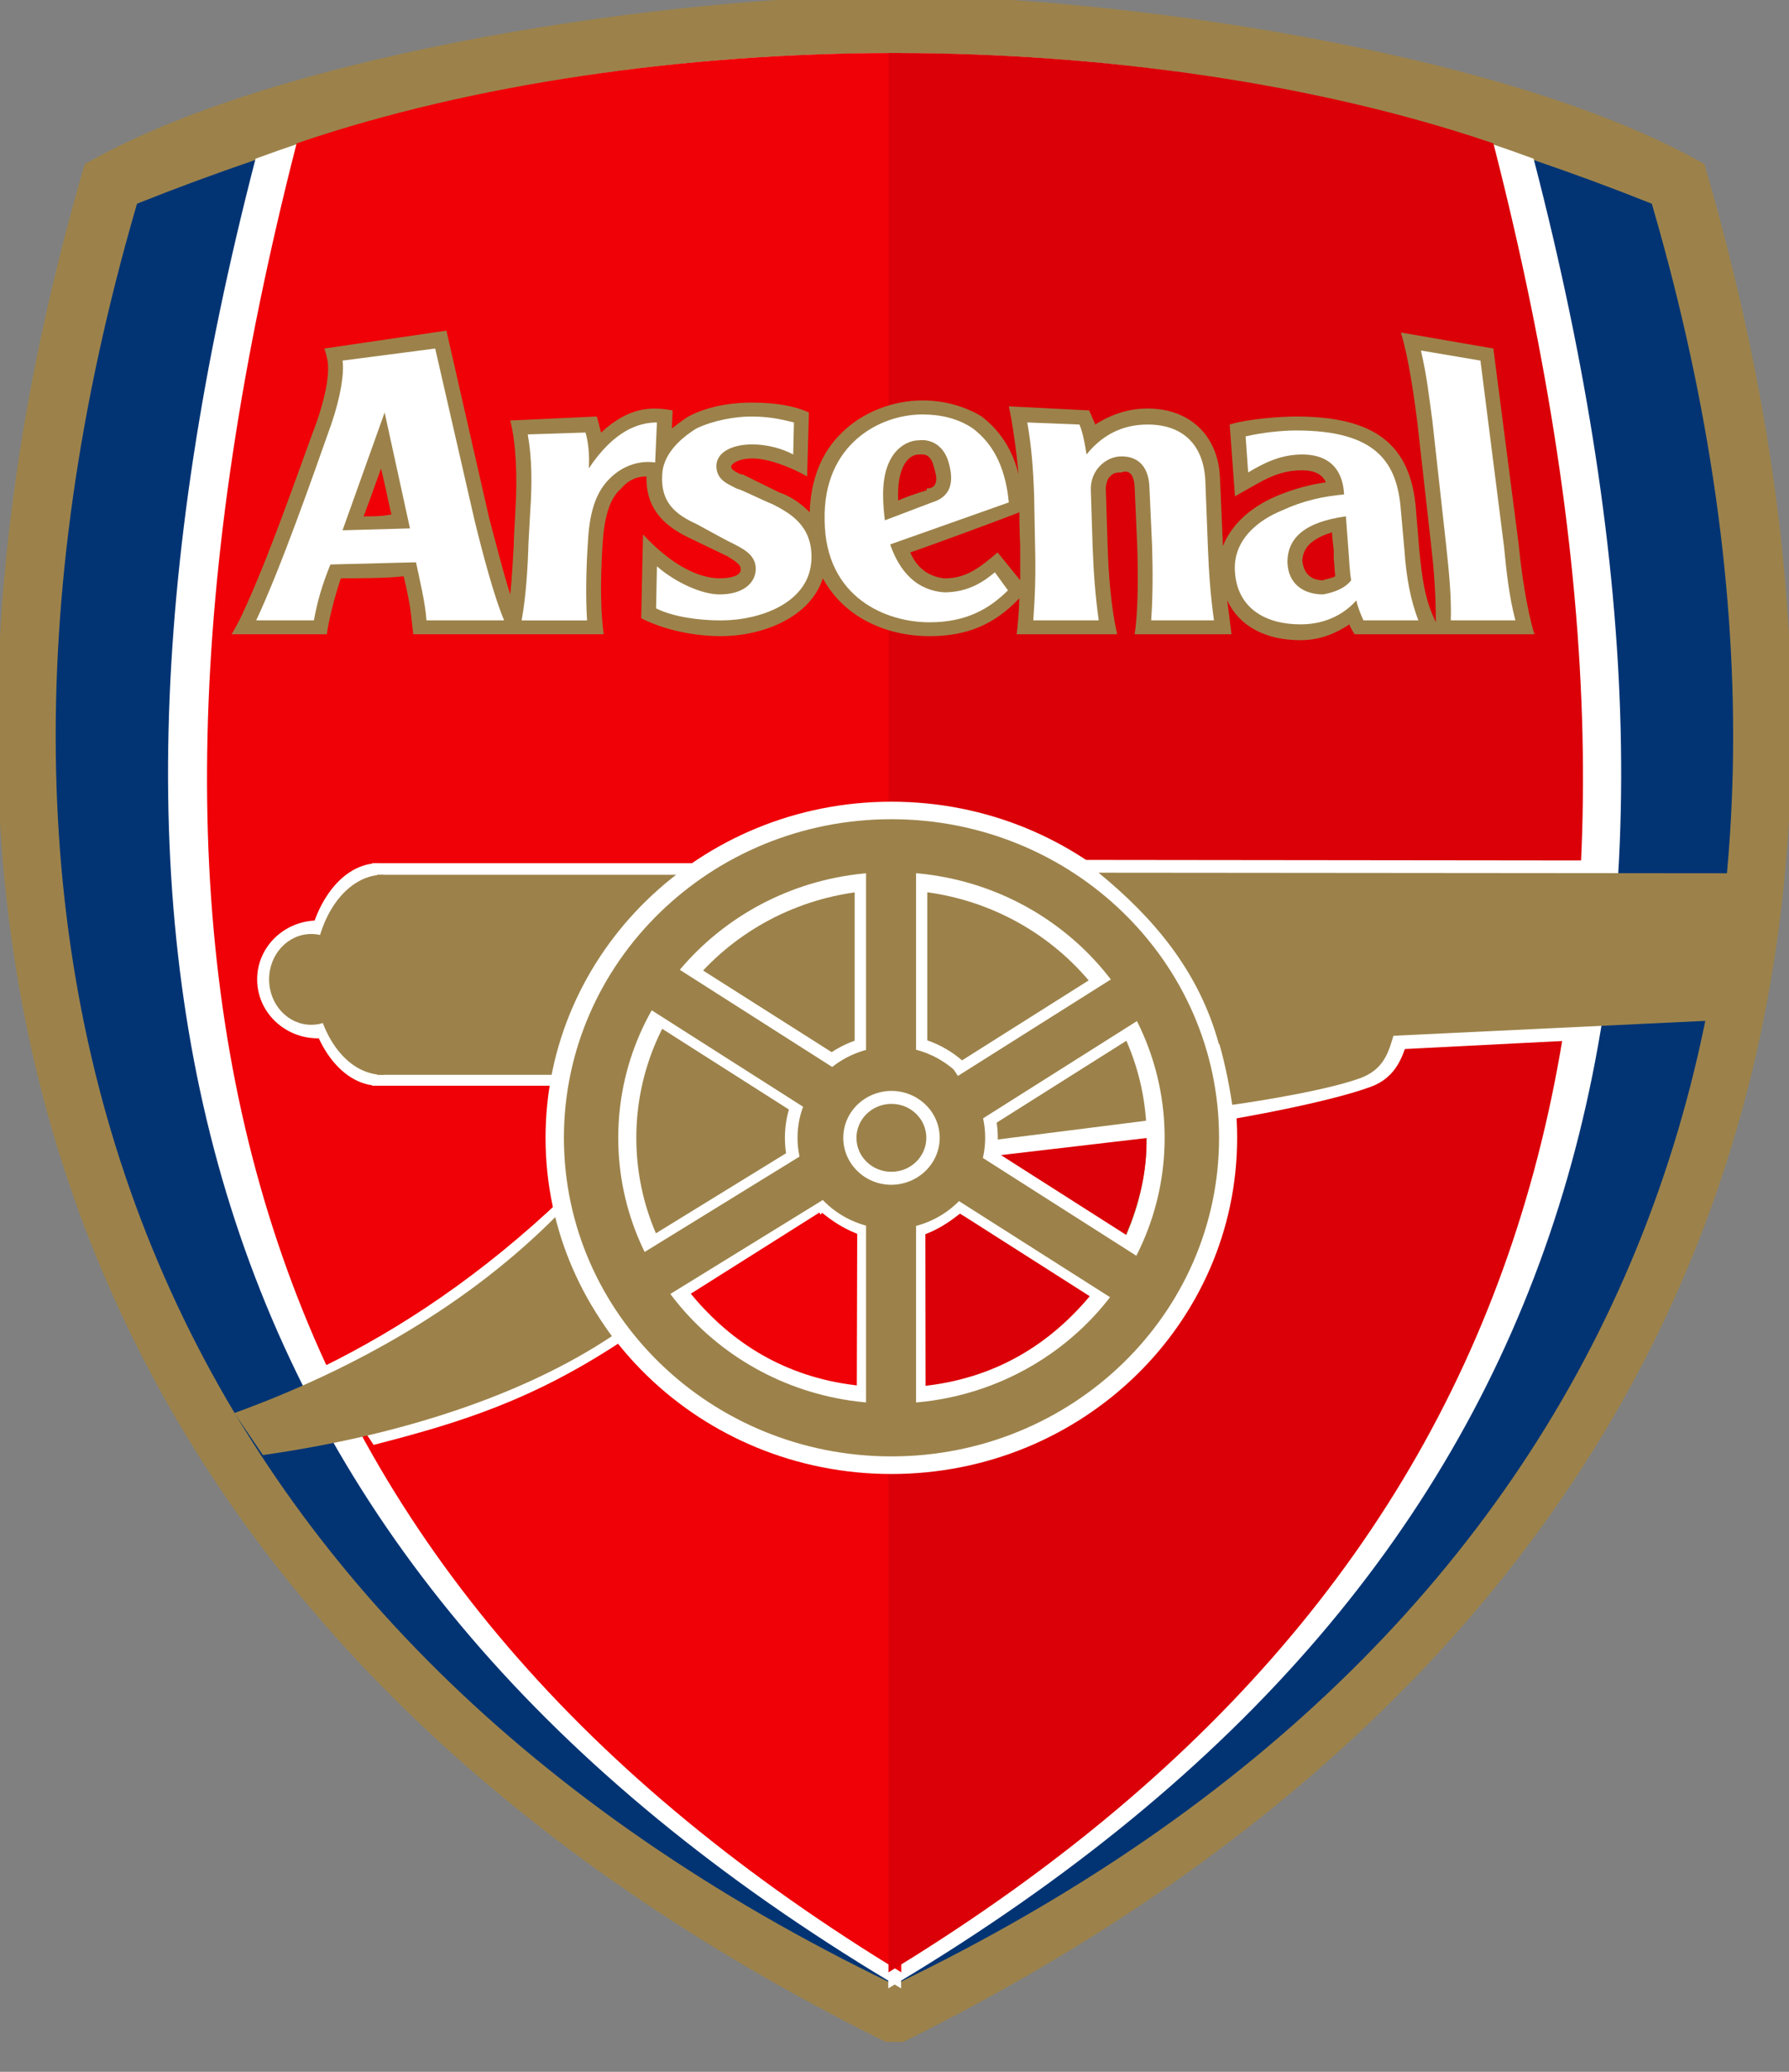 <svg width="19" height="22" viewBox="0 0 19 22" fill="none" xmlns="http://www.w3.org/2000/svg">
<rect x="0" y="0" width="19" height="22" fill="#808080" stroke="none"/>
<g clip-path="url(#clip0_5_664)">
<path d="M9.5 0.022C7.242 0.022 3.077 0.59 0.957 1.788C-1.836 11.403 1.962 17.941 9.5 21.653C17.038 17.941 20.836 11.37 18.044 1.788C15.921 0.59 11.758 0.022 9.5 0.022Z" fill="#9C824A" stroke="#9C824A" stroke-width="0.136" stroke-miterlimit="282"/>
<path d="M9.5 0.641C7.281 0.641 4.783 0.916 1.511 2.214C-0.924 10.607 1.901 17.334 9.5 21C17.099 17.334 19.922 10.607 17.487 2.214C14.215 0.916 11.719 0.641 9.5 0.641Z" fill="#023474" stroke="#023474" stroke-width="0.136" stroke-miterlimit="282"/>
<path d="M9.49 0.633C7.281 0.633 4.91 0.951 2.771 1.737C0.552 10.331 2.189 16.606 9.502 20.994L9.49 0.633ZM9.502 20.994C16.815 16.606 18.45 10.331 16.231 1.737C14.092 0.951 11.723 0.633 9.515 0.633L9.502 20.994Z" fill="white" stroke="white" stroke-width="0.136" stroke-miterlimit="282"/>
<path d="M9.502 0.631C7.281 0.631 5.033 0.957 3.207 1.575C0.909 10.582 2.754 16.665 9.504 20.822L9.502 0.631Z" fill="#EF0107" stroke="#EF0107" stroke-width="0.136" stroke-miterlimit="282"/>
<path d="M9.506 0.631C11.727 0.631 13.975 0.957 15.804 1.575C18.102 10.582 16.256 16.665 9.504 20.822L9.506 0.631Z" fill="#DB0007" stroke="#DB0007" stroke-width="0.136" stroke-miterlimit="282"/>
<path d="M6.633 14.223C5.653 14.875 4.873 15.11 3.968 15.343L3.421 14.518C4.254 14.109 5.115 13.54 5.982 12.715C6.055 13.515 6.439 14.083 6.633 14.223Z" fill="white"/>
<path d="M6.499 14.188C5.569 14.808 4.274 15.24 2.792 15.451L2.489 15.005C3.759 14.543 4.985 13.854 5.936 12.885C6.08 13.505 6.299 13.916 6.499 14.188Z" fill="#9C824A"/>
<path d="M4.022 10.4C4.022 10.747 3.734 11.026 3.378 11.026C3.021 11.026 2.731 10.747 2.731 10.4C2.731 10.053 3.021 9.774 3.378 9.774C3.734 9.774 4.022 10.053 4.022 10.4Z" fill="white"/>
<path d="M3.953 9.166V11.529H5.87C5.995 10.736 6.458 9.895 7.506 9.166H3.953Z" fill="white"/>
<path d="M4.03 11.529C3.603 11.535 3.25 11.014 3.244 10.361C3.24 9.709 3.582 9.174 4.012 9.166C4.016 9.166 4.02 9.166 4.026 9.166" fill="white"/>
<path d="M3.751 10.4C3.751 10.668 3.551 10.882 3.305 10.882C3.059 10.882 2.858 10.668 2.858 10.4C2.858 10.132 3.059 9.918 3.305 9.918C3.551 9.917 3.751 10.132 3.751 10.4Z" fill="#9C824A"/>
<path d="M4.005 9.289V11.413H5.907C6.057 10.708 6.426 9.958 7.348 9.289H4.005Z" fill="#9C824A"/>
<path d="M4.076 11.413C3.674 11.421 3.344 10.951 3.338 10.366C3.334 9.78 3.657 9.297 4.059 9.289C4.064 9.289 4.068 9.289 4.072 9.289" fill="#9C824A"/>
<path d="M13.139 12.082C13.139 14.054 11.496 15.652 9.467 15.652C7.44 15.652 5.794 14.054 5.794 12.082C5.794 10.11 7.44 8.513 9.467 8.513C11.496 8.513 13.139 10.11 13.139 12.082Z" fill="white"/>
<path d="M12.947 12.082C12.947 13.951 11.389 15.465 9.467 15.465C7.546 15.465 5.989 13.951 5.989 12.082C5.989 10.216 7.546 8.699 9.467 8.699C11.389 8.699 12.947 10.213 12.947 12.082Z" fill="#9C824A"/>
<path d="M12.369 12.082C12.369 13.641 11.07 14.904 9.467 14.904C7.865 14.904 6.566 13.641 6.566 12.082C6.566 10.524 7.865 9.261 9.467 9.261C11.07 9.261 12.369 10.524 12.369 12.082Z" fill="white"/>
<path d="M12.178 12.082C12.178 13.537 10.964 14.715 9.467 14.715C7.971 14.715 6.758 13.537 6.758 12.082C6.758 10.627 7.971 9.449 9.467 9.449C10.964 9.449 12.178 10.627 12.178 12.082Z" fill="#9C824A"/>
<path d="M10.597 12.082C10.599 12.688 10.092 13.181 9.469 13.183C8.843 13.183 8.336 12.69 8.336 12.084V12.082C8.336 11.476 8.841 10.984 9.467 10.984C10.09 10.982 10.597 11.474 10.597 12.08C10.597 12.082 10.597 12.082 10.597 12.082Z" fill="white"/>
<path d="M10.463 12.082C10.463 12.617 10.019 13.051 9.469 13.051C8.918 13.051 8.472 12.619 8.47 12.084V12.082C8.47 11.547 8.916 11.113 9.467 11.113C10.017 11.113 10.463 11.545 10.463 12.08V12.082Z" fill="#9C824A"/>
<path d="M9.98 12.082C9.98 12.356 9.75 12.579 9.467 12.581C9.185 12.581 8.956 12.358 8.956 12.082C8.956 11.807 9.185 11.586 9.467 11.584C9.75 11.584 9.98 11.807 9.98 12.082Z" fill="white"/>
<path d="M9.838 12.082C9.838 12.281 9.673 12.443 9.467 12.443C9.262 12.443 9.096 12.283 9.096 12.082C9.096 11.884 9.262 11.722 9.467 11.722C9.671 11.721 9.838 11.882 9.838 12.082Z" fill="#9C824A"/>
<path d="M9.848 9.389H9.077V11.138H9.848V9.389Z" fill="white"/>
<path d="M9.729 9.137H9.198V11.361H9.729V9.137Z" fill="#9C824A"/>
<path d="M11.617 10.376L12.038 11.004L10.528 11.957L10.109 11.328L11.617 10.376Z" fill="white"/>
<path d="M11.898 10.337L12.188 10.771L10.27 11.983L9.98 11.547L11.898 10.337Z" fill="#9C824A"/>
<path d="M8.384 12.224L8.797 12.856L7.277 13.793L6.864 13.159L8.384 12.224Z" fill="white"/>
<path d="M8.643 12.188L8.929 12.625L6.998 13.815L6.712 13.377L8.643 12.188Z" fill="#9C824A"/>
<path d="M9.848 13.085H9.077V14.835H9.848V13.085Z" fill="white"/>
<path d="M9.729 12.836H9.198V15.058H9.729V12.836Z" fill="#9C824A"/>
<path d="M8.714 12.899C8.818 12.984 8.933 13.061 9.077 13.12L9.073 14.681C8.345 14.589 7.794 14.241 7.377 13.744L8.716 12.899" fill="#EF0107"/>
<path d="M8.714 12.899C8.818 12.984 8.933 13.061 9.077 13.12L9.073 14.681C8.345 14.589 7.794 14.241 7.377 13.744L8.716 12.899" stroke="#EF0107" stroke-width="0.054" stroke-miterlimit="282"/>
<path d="M10.217 12.905C10.111 12.988 9.998 13.067 9.855 13.124L9.857 14.685C10.584 14.594 11.135 14.245 11.552 13.748L10.215 12.905" fill="#DB0007"/>
<path d="M10.217 12.905C10.111 12.988 9.998 13.067 9.855 13.124L9.857 14.685C10.584 14.594 11.135 14.245 11.552 13.748L10.215 12.905" stroke="#DB0007" stroke-width="0.054" stroke-miterlimit="282"/>
<path d="M10.582 12.25L12.175 12.064C12.188 12.451 12.092 12.791 11.956 13.118L10.578 12.25" fill="#DB0007"/>
<path d="M10.584 12.244C10.591 12.22 10.588 12.198 10.599 12.127L12.171 11.928C12.178 11.999 12.173 12.025 12.171 12.058L10.584 12.244Z" fill="white" stroke="white" stroke-width="0.054" stroke-miterlimit="282"/>
<path d="M12.912 10.957H14.974C14.909 11.194 14.847 11.436 14.551 11.543C14.077 11.716 13.095 11.882 13.095 11.882C13.076 11.62 13.016 11.265 12.912 10.957Z" fill="white"/>
<path d="M11.475 9.131L16.863 9.137L16.674 11.05L12.993 11.237C12.795 10.382 12.125 9.565 11.475 9.131Z" fill="white"/>
<path d="M11.667 9.267L18.546 9.273L18.283 10.832L12.945 11.087C12.734 10.313 12.253 9.747 11.667 9.267Z" fill="#9C824A"/>
<path d="M12.912 10.957H14.811C14.749 11.168 14.705 11.361 14.426 11.456C13.981 11.61 13.087 11.732 13.087 11.732C13.049 11.478 12.995 11.221 12.912 10.957Z" fill="#9C824A"/>
<path d="M10.826 6.352C10.826 6.438 10.808 6.671 10.797 6.735H11.865C11.8 6.46 11.771 6.077 11.763 5.781C11.763 5.801 11.744 5.187 11.744 5.187C11.744 5.144 11.763 5.079 11.79 5.059C11.827 5.017 11.865 5.017 11.911 5.017C11.957 4.996 12.04 4.996 12.05 5.165L12.078 5.801C12.088 6.099 12.088 6.502 12.05 6.735H13.079C13.07 6.65 13.041 6.437 13.033 6.375C13.162 6.65 13.441 6.798 13.812 6.798C14.034 6.798 14.202 6.715 14.332 6.63C14.332 6.65 14.386 6.735 14.386 6.735H16.296C16.213 6.46 16.158 6.077 16.129 5.781L15.86 3.701L14.878 3.531C14.962 3.807 15.018 4.21 15.053 4.486L15.203 5.823C15.23 6.056 15.249 6.312 15.249 6.587V6.608L15.212 6.523C15.137 6.352 15.101 6.142 15.072 5.823L15.037 5.398C14.98 4.719 14.601 4.423 13.764 4.423C13.627 4.423 13.274 4.443 13.06 4.508L13.116 5.27L13.339 5.144C13.525 5.037 13.662 4.994 13.829 4.994C13.961 4.994 14.044 5.037 14.082 5.122C13.923 5.144 13.748 5.187 13.552 5.27C13.256 5.398 13.07 5.59 12.987 5.801V5.781L12.957 5.079C12.941 4.633 12.643 4.338 12.188 4.338C11.986 4.338 11.8 4.4 11.633 4.508C11.623 4.485 11.615 4.465 11.604 4.443L11.567 4.358L10.714 4.315C10.751 4.465 10.808 4.889 10.816 5.037C10.77 4.826 10.649 4.593 10.426 4.423C10.251 4.315 10.028 4.252 9.796 4.252C9.481 4.252 9.156 4.38 8.943 4.593C8.72 4.804 8.61 5.102 8.599 5.44C8.516 5.355 8.405 5.272 8.276 5.229L7.886 5.037H7.867C7.775 4.994 7.765 4.974 7.765 4.954C7.775 4.911 7.867 4.868 7.988 4.868C8.155 4.868 8.387 4.954 8.572 5.059L8.591 4.38C8.451 4.315 8.257 4.275 7.978 4.275C7.83 4.275 7.552 4.295 7.31 4.423C7.246 4.465 7.189 4.508 7.135 4.55L7.144 4.358C6.921 4.317 6.681 4.317 6.385 4.593C6.374 4.571 6.355 4.465 6.337 4.423L5.419 4.465C5.484 4.719 5.494 5.079 5.475 5.398L5.457 5.738V5.781C5.446 5.951 5.438 6.141 5.419 6.312C5.344 6.076 5.263 5.758 5.196 5.505L4.741 3.511L3.444 3.701C3.453 3.721 3.471 3.786 3.482 3.849C3.49 3.934 3.49 4.104 3.369 4.465C3.157 5.037 2.86 5.908 2.573 6.522C2.535 6.608 2.46 6.735 2.46 6.735H3.471C3.49 6.587 3.555 6.332 3.62 6.141C3.759 6.141 4.12 6.141 4.287 6.119C4.324 6.269 4.362 6.459 4.372 6.587L4.389 6.735H6.412C6.366 6.417 6.385 5.993 6.401 5.758C6.42 5.483 6.476 5.292 6.597 5.187C6.689 5.079 6.791 5.059 6.866 5.059C6.856 5.44 7.106 5.61 7.329 5.716L7.728 5.908C7.867 5.993 7.867 6.014 7.867 6.056C7.859 6.119 7.746 6.141 7.644 6.141C7.431 6.141 7.144 6.014 6.829 5.675L6.81 6.565C7.06 6.692 7.375 6.755 7.655 6.755C8.118 6.755 8.61 6.545 8.739 6.141C8.97 6.565 9.425 6.755 9.871 6.755C10.27 6.756 10.566 6.63 10.826 6.352ZM3.861 5.483C3.918 5.335 3.964 5.207 4.047 4.974C4.103 5.207 4.13 5.355 4.157 5.463C4.047 5.483 3.991 5.483 3.861 5.483ZM9.538 5.25C9.538 4.954 9.648 4.826 9.759 4.826C9.796 4.826 9.88 4.804 9.917 4.954C9.936 5.017 9.944 5.059 9.944 5.079C9.944 5.165 9.898 5.187 9.842 5.187V5.207C9.842 5.207 9.686 5.25 9.538 5.315C9.538 5.292 9.538 5.272 9.538 5.25ZM10.595 5.866C10.399 6.034 10.259 6.142 10.028 6.142C9.842 6.119 9.731 6.014 9.667 5.866C9.861 5.801 10.611 5.525 10.826 5.44C10.826 5.61 10.835 5.801 10.835 5.801V6.162L10.595 5.866ZM14.052 6.162C13.877 6.162 13.839 6.034 13.831 5.951C13.839 5.866 13.867 5.738 14.146 5.653C14.154 5.759 14.165 5.844 14.165 5.844V5.929C14.173 5.994 14.173 6.056 14.181 6.119C14.146 6.142 14.1 6.142 14.052 6.162Z" fill="#9C824A"/>
<path d="M8.432 4.486C8.341 4.465 8.201 4.423 7.978 4.423C7.803 4.423 7.571 4.465 7.394 4.551C7.19 4.678 7.041 4.846 7.033 5.039C7.014 5.335 7.173 5.463 7.404 5.568C7.561 5.653 7.711 5.738 7.803 5.781C7.924 5.844 8.034 5.909 8.026 6.057C8.015 6.204 7.876 6.312 7.644 6.312C7.45 6.312 7.173 6.184 6.977 6.014L6.968 6.46C7.135 6.545 7.404 6.588 7.655 6.588C8.08 6.588 8.61 6.397 8.618 5.929C8.628 5.568 8.368 5.44 8.211 5.357C8.053 5.292 7.894 5.207 7.821 5.187C7.746 5.144 7.598 5.102 7.609 4.932C7.625 4.784 7.803 4.719 7.988 4.719C8.145 4.719 8.303 4.761 8.424 4.826" fill="white"/>
<path d="M4.622 3.701L3.638 3.829C3.657 3.957 3.62 4.21 3.517 4.508C3.315 5.08 2.981 6.034 2.721 6.587H3.334C3.369 6.395 3.415 6.227 3.509 5.994L4.418 5.971C4.454 6.141 4.52 6.417 4.529 6.587H5.354C5.252 6.352 5.123 5.866 5.04 5.525L4.622 3.701ZM3.638 5.631L4.085 4.38L4.354 5.611" fill="white"/>
<path d="M6.977 4.486L6.958 4.911C6.81 4.889 6.625 4.932 6.477 5.08C6.347 5.207 6.264 5.398 6.245 5.738C6.226 6.014 6.218 6.332 6.235 6.588H5.54C5.586 6.332 5.605 6.036 5.613 5.759L5.632 5.42C5.651 5.144 5.651 4.869 5.605 4.613L6.218 4.593C6.245 4.678 6.264 4.826 6.253 4.974C6.522 4.571 6.783 4.486 6.977 4.486Z" fill="white"/>
<path d="M15.723 3.829L15.091 3.722C15.155 3.999 15.174 4.19 15.212 4.465L15.36 5.801C15.389 6.077 15.416 6.332 15.408 6.587H16.094C16.027 6.332 16 6.077 15.973 5.801" fill="white"/>
<path d="M12.893 6.587C12.857 6.332 12.838 6.077 12.828 5.801L12.801 5.102C12.782 4.719 12.559 4.508 12.188 4.508C11.986 4.508 11.744 4.571 11.539 4.826C11.531 4.761 11.502 4.593 11.464 4.508L10.91 4.486C10.956 4.741 10.974 4.994 10.983 5.27L10.993 5.801C11.001 6.077 10.993 6.332 10.974 6.587H11.669C11.633 6.332 11.614 6.077 11.604 5.801L11.585 5.207C11.577 4.994 11.744 4.846 11.911 4.846C12.104 4.846 12.198 4.974 12.207 5.165L12.236 5.801C12.244 6.077 12.244 6.332 12.226 6.587" fill="white"/>
<path d="M15.064 6.587C14.98 6.375 14.934 6.119 14.916 5.844L14.878 5.42C14.84 4.911 14.62 4.571 13.764 4.571C13.616 4.571 13.404 4.593 13.229 4.634L13.256 5.017C13.431 4.911 13.608 4.826 13.831 4.826C14.063 4.826 14.257 4.932 14.275 5.25C14.052 5.272 13.848 5.313 13.616 5.42C13.358 5.525 13.089 5.738 13.116 6.077C13.143 6.46 13.441 6.63 13.812 6.63C14.1 6.63 14.294 6.502 14.405 6.375C14.423 6.46 14.453 6.523 14.48 6.587H15.064ZM14.052 6.312C13.848 6.312 13.681 6.204 13.673 5.971C13.673 5.738 13.821 5.548 14.294 5.483L14.321 5.844C14.332 5.971 14.332 6.056 14.35 6.162C14.284 6.247 14.173 6.29 14.052 6.312Z" fill="white"/>
<path d="M10.334 4.551C10.176 4.443 9.99 4.401 9.796 4.401C9.342 4.401 8.739 4.719 8.758 5.525C8.766 6.352 9.417 6.608 9.871 6.608C10.27 6.608 10.511 6.46 10.705 6.269L10.566 6.077C10.463 6.162 10.297 6.29 10.028 6.29C9.74 6.269 9.556 6.077 9.454 5.781L10.714 5.335C10.676 4.932 10.528 4.699 10.334 4.551ZM9.898 5.335L9.398 5.525C9.387 5.44 9.379 5.355 9.379 5.25C9.379 4.761 9.656 4.676 9.75 4.676C9.898 4.656 10.028 4.741 10.075 4.911C10.13 5.102 10.111 5.272 9.898 5.335Z" fill="white"/>
<path d="M6.931 10.86L7.354 10.234L8.86 11.19L8.437 11.819L6.931 10.86Z" fill="white"/>
<path d="M6.791 10.645L7.083 10.211L8.995 11.43L8.703 11.863L6.791 10.645Z" fill="#9C824A"/>
<path d="M10.145 12.854L10.568 12.226L12.073 13.185L11.65 13.813L10.145 12.854Z" fill="white"/>
<path d="M10.005 12.64L10.297 12.206L12.209 13.424L11.917 13.856L10.005 12.64Z" fill="#9C824A"/>
</g>
<defs>
<clipPath id="clip0_5_664">
<rect width="18.468" height="21.071" fill="white" transform="scale(1.029)"/>
</clipPath>
</defs>
</svg>
